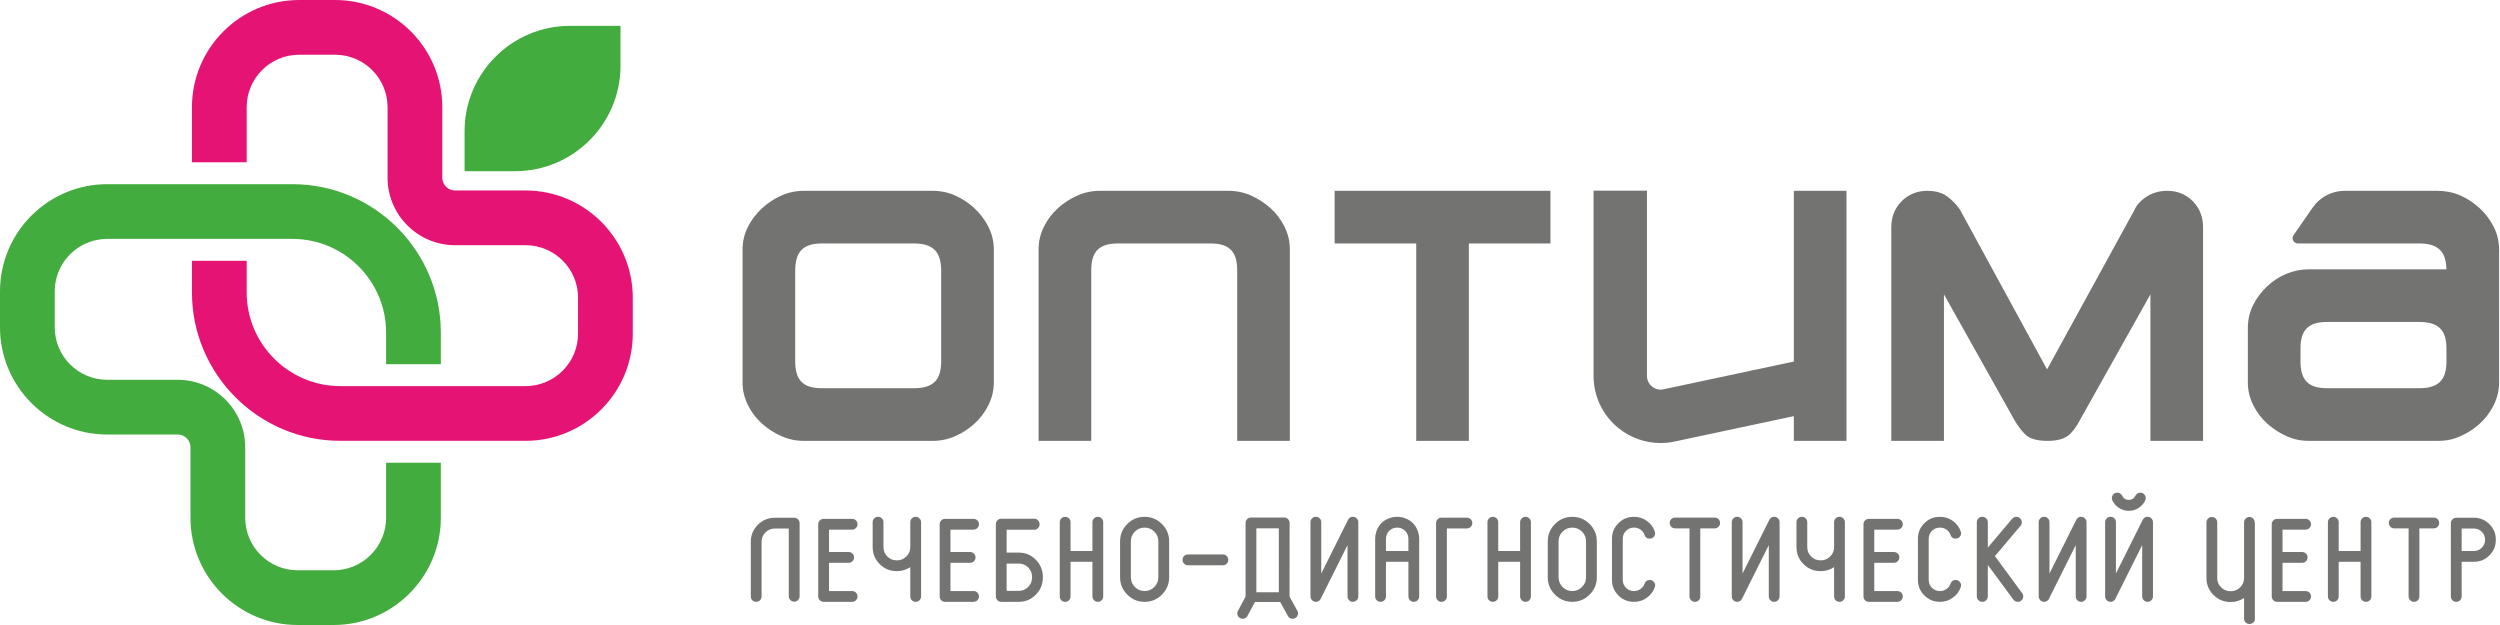<svg width="256" height="64" viewBox="0 0 256 64" fill="none" xmlns="http://www.w3.org/2000/svg">
<path d="M81.326 53.018C81.48 53.018 81.61 53.072 81.716 53.178C81.826 53.288 81.881 53.418 81.881 53.568V61.055C81.881 61.208 81.826 61.338 81.716 61.445C81.61 61.555 81.48 61.61 81.326 61.61C81.172 61.61 81.042 61.555 80.936 61.445C80.826 61.338 80.77 61.208 80.77 61.055V54.123H79.341C78.966 54.123 78.647 54.255 78.383 54.52C78.119 54.783 77.987 55.102 77.987 55.476V61.072C77.987 61.226 77.934 61.358 77.828 61.468C77.718 61.574 77.588 61.628 77.438 61.628C77.284 61.628 77.152 61.574 77.042 61.468C76.935 61.358 76.882 61.226 76.882 61.072V55.476C76.882 54.799 77.123 54.22 77.603 53.739C78.084 53.258 78.663 53.018 79.341 53.018H81.326ZM99.79 21.332C99.215 20.793 98.561 20.358 97.849 20.038C97.113 19.707 96.329 19.54 95.518 19.54H82.311C81.501 19.54 80.716 19.707 79.981 20.038C79.269 20.358 78.612 20.792 78.031 21.328C77.443 21.87 76.962 22.5 76.602 23.201C76.228 23.931 76.038 24.719 76.038 25.544V39.191C76.038 39.981 76.227 40.758 76.599 41.502C76.961 42.227 77.446 42.862 78.041 43.391C78.621 43.909 79.274 44.331 79.981 44.648C80.716 44.978 81.5 45.146 82.311 45.146H95.518C96.329 45.146 97.113 44.978 97.848 44.648C98.555 44.331 99.206 43.907 99.781 43.387C100.365 42.859 100.844 42.225 101.206 41.502C101.578 40.757 101.767 39.98 101.767 39.191V25.544C101.767 24.72 101.577 23.932 101.202 23.2C100.843 22.502 100.368 21.873 99.79 21.332ZM96.375 37.01C96.375 38.934 95.54 39.754 93.582 39.754H84.149C82.243 39.754 81.43 38.934 81.43 37.01V27.724C81.43 25.767 82.243 24.931 84.149 24.931H93.582C95.54 24.931 96.375 25.767 96.375 27.724V37.01ZM136.666 24.931H145.021V45.146H150.413V24.931H158.767V19.54H136.666V24.931ZM183.689 19.54V37.021L170.346 39.864C169.776 39.985 169.365 39.74 169.17 39.583C168.976 39.425 168.65 39.075 168.65 38.492V19.525H163.181V38.492C163.181 40.576 164.11 42.523 165.729 43.834C166.968 44.836 168.485 45.366 170.042 45.366C170.522 45.366 171.005 45.316 171.485 45.213L183.689 42.613V45.146H185.656H189.081V25.585V19.54H187.115H183.689ZM221.919 19.54C221.13 19.54 220.417 19.744 219.799 20.145C219.191 20.541 218.767 21.015 218.539 21.554L209.62 37.825L200.727 21.517L200.68 21.441C200.324 20.936 199.908 20.502 199.445 20.152C198.907 19.746 198.208 19.54 197.368 19.54C196.323 19.54 195.436 19.898 194.73 20.603C194.025 21.308 193.667 22.212 193.667 23.289V45.146H199.059V30.14L206.328 43.105C206.668 43.661 207.016 44.118 207.361 44.463C207.821 44.922 208.576 45.146 209.667 45.146C210.718 45.146 211.46 44.927 211.935 44.477C212.314 44.117 212.657 43.643 212.956 43.067L220.203 30.14V45.146H225.594V23.289C225.594 22.215 225.242 21.313 224.547 20.607C223.85 19.899 222.965 19.54 221.919 19.54ZM255.383 23.279C255.019 22.548 254.53 21.893 253.932 21.333C253.336 20.775 252.657 20.328 251.913 20.004C251.173 19.682 250.371 19.54 249.565 19.54C247.625 19.54 242.858 19.54 240.089 19.54C238.781 19.54 237.56 20.182 236.815 21.258L234.859 24.081C234.61 24.44 234.867 24.931 235.304 24.931H247.724C249.631 24.931 250.473 25.724 250.514 27.577H236.452C235.652 27.577 234.876 27.729 234.146 28.028C233.421 28.325 232.755 28.756 232.167 29.308C231.555 29.882 231.061 30.547 230.697 31.281C230.343 31.998 230.18 32.796 230.18 33.596L230.18 39.191C230.18 39.981 230.368 40.759 230.74 41.502C231.102 42.225 231.587 42.861 232.182 43.391C232.897 44.028 233.722 44.523 234.626 44.852C235.209 45.064 235.827 45.146 236.448 45.146C239.025 45.146 247.103 45.146 249.664 45.146C250.279 45.146 250.892 45.065 251.471 44.856C252.384 44.528 253.212 44.03 253.921 43.387C254.506 42.859 254.985 42.225 255.347 41.502C255.719 40.758 255.907 39.98 255.907 39.191L255.908 25.59C255.908 24.791 255.74 23.994 255.383 23.279ZM250.516 37.01C250.516 38.934 249.681 39.754 247.724 39.754H238.29C236.384 39.754 235.571 38.934 235.571 37.01V35.687C235.571 33.781 236.384 32.968 238.29 32.968H247.724C249.681 32.968 250.516 33.781 250.516 35.687V37.01ZM87.255 60.523C87.409 60.523 87.539 60.576 87.645 60.682C87.755 60.793 87.811 60.922 87.811 61.072C87.811 61.226 87.755 61.358 87.645 61.468C87.539 61.574 87.409 61.628 87.255 61.628H84.342C84.188 61.628 84.056 61.574 83.946 61.468C83.84 61.358 83.786 61.226 83.786 61.072V53.68C83.786 53.53 83.84 53.401 83.946 53.29C84.056 53.184 84.188 53.13 84.342 53.13H87.255C87.409 53.13 87.539 53.184 87.645 53.29C87.755 53.401 87.811 53.53 87.811 53.68C87.811 53.834 87.755 53.964 87.645 54.07C87.539 54.181 87.409 54.235 87.255 54.235H84.891V56.528H86.901C87.054 56.528 87.186 56.581 87.296 56.688C87.403 56.794 87.456 56.924 87.456 57.078C87.456 57.231 87.403 57.361 87.296 57.468C87.186 57.578 87.054 57.633 86.901 57.633H84.891V60.523H87.255ZM93.763 52.918C93.917 52.918 94.047 52.973 94.153 53.083C94.263 53.19 94.319 53.319 94.319 53.473V61.072C94.319 61.226 94.263 61.358 94.153 61.468C94.047 61.574 93.917 61.628 93.763 61.628C93.609 61.628 93.479 61.574 93.373 61.468C93.266 61.358 93.214 61.226 93.214 61.072V58.076C92.8 58.348 92.349 58.484 91.861 58.484H91.819C91.141 58.484 90.562 58.244 90.082 57.764C89.601 57.283 89.361 56.703 89.361 56.026V53.473C89.361 53.319 89.414 53.19 89.521 53.083C89.631 52.973 89.763 52.918 89.916 52.918C90.066 52.918 90.196 52.973 90.306 53.083C90.412 53.19 90.466 53.319 90.466 53.473V56.026C90.466 56.401 90.598 56.72 90.862 56.983C91.126 57.247 91.445 57.379 91.819 57.379H91.861C92.231 57.379 92.548 57.247 92.812 56.983C93.08 56.72 93.214 56.401 93.214 56.026V53.473C93.214 53.319 93.266 53.19 93.373 53.083C93.479 52.973 93.609 52.918 93.763 52.918ZM99.692 60.523C99.846 60.523 99.976 60.576 100.082 60.682C100.193 60.793 100.248 60.922 100.248 61.072C100.248 61.226 100.193 61.358 100.082 61.468C99.976 61.574 99.846 61.628 99.692 61.628H96.779C96.625 61.628 96.493 61.574 96.383 61.468C96.277 61.358 96.224 61.226 96.224 61.072V53.68C96.224 53.53 96.277 53.401 96.383 53.29C96.493 53.184 96.625 53.13 96.779 53.13H99.692C99.846 53.13 99.976 53.184 100.082 53.29C100.193 53.401 100.248 53.53 100.248 53.68C100.248 53.834 100.193 53.964 100.082 54.07C99.976 54.181 99.846 54.235 99.692 54.235H97.328V56.528H99.338C99.491 56.528 99.623 56.581 99.734 56.688C99.84 56.794 99.893 56.924 99.893 57.078C99.893 57.231 99.84 57.361 99.734 57.468C99.623 57.578 99.491 57.633 99.338 57.633H97.328V60.523H99.692ZM104.351 56.587C105.024 56.591 105.6 56.838 106.076 57.326C106.553 57.815 106.791 58.401 106.791 59.087V59.128C106.791 59.814 106.553 60.401 106.076 60.889C105.6 61.377 105.024 61.624 104.351 61.628H104.345H102.531C102.377 61.628 102.245 61.573 102.135 61.462C102.028 61.352 101.975 61.22 101.975 61.066V53.686C101.975 53.529 102.028 53.394 102.135 53.284C102.245 53.174 102.377 53.119 102.531 53.119H105.905C106.054 53.119 106.185 53.174 106.295 53.284C106.401 53.394 106.454 53.529 106.454 53.686C106.454 53.84 106.401 53.972 106.295 54.082C106.185 54.192 106.054 54.248 105.905 54.248H103.08V56.587H104.351ZM112.419 52.923C112.573 52.923 112.703 52.977 112.809 53.083C112.915 53.19 112.968 53.319 112.968 53.473V61.072C112.968 61.226 112.915 61.358 112.809 61.468C112.703 61.574 112.573 61.628 112.419 61.628C112.265 61.628 112.136 61.574 112.029 61.468C111.919 61.358 111.864 61.226 111.864 61.072V57.526H109.624V61.072C109.624 61.226 109.571 61.358 109.464 61.468C109.354 61.574 109.224 61.628 109.075 61.628C108.921 61.628 108.789 61.574 108.679 61.468C108.572 61.358 108.519 61.226 108.519 61.072V53.473C108.519 53.319 108.572 53.19 108.679 53.083C108.789 52.977 108.921 52.923 109.075 52.923C109.224 52.923 109.354 52.977 109.464 53.083C109.571 53.19 109.624 53.319 109.624 53.473V56.422H111.864V53.473C111.864 53.319 111.919 53.19 112.029 53.083C112.136 52.977 112.265 52.923 112.419 52.923ZM115.435 60.889C114.943 60.401 114.696 59.81 114.696 59.116V55.429C114.696 54.74 114.943 54.149 115.435 53.656C115.923 53.168 116.514 52.923 117.208 52.923C117.901 52.923 118.492 53.168 118.98 53.656C119.473 54.149 119.719 54.74 119.719 55.429V59.116C119.719 59.81 119.473 60.401 118.98 60.889C118.492 61.382 117.901 61.628 117.208 61.628C116.514 61.628 115.923 61.382 115.435 60.889ZM125.619 57.722C125.508 57.828 125.377 57.882 125.223 57.882H121.648C121.494 57.882 121.362 57.828 121.252 57.722C121.146 57.611 121.093 57.479 121.093 57.326C121.093 57.176 121.146 57.046 121.252 56.936C121.362 56.83 121.494 56.777 121.648 56.777H125.223C125.377 56.777 125.508 56.83 125.619 56.936C125.725 57.046 125.778 57.176 125.778 57.326C125.778 57.479 125.725 57.611 125.619 57.722ZM132.853 62.55C132.924 62.683 132.938 62.823 132.895 62.969C132.851 63.115 132.763 63.223 132.629 63.294C132.495 63.369 132.355 63.384 132.209 63.341C132.063 63.298 131.955 63.209 131.884 63.075L131.092 61.646H128.569C128.561 61.646 128.542 61.643 128.51 61.639L127.736 63.075C127.665 63.209 127.555 63.298 127.405 63.341C127.259 63.384 127.12 63.369 126.986 63.294C126.852 63.223 126.763 63.115 126.72 62.969C126.676 62.823 126.692 62.683 126.767 62.55L127.547 61.096V60.647V53.544C127.547 53.469 127.561 53.398 127.588 53.331C127.687 53.107 127.858 52.994 128.102 52.994H131.5C131.654 52.994 131.784 53.048 131.89 53.154C132.001 53.265 132.056 53.394 132.056 53.544L132.05 61.096L132.853 62.55ZM134.192 61.055C134.192 61.055 134.192 61.06 134.192 61.072V53.473C134.192 53.319 134.244 53.19 134.351 53.083C134.461 52.973 134.593 52.918 134.747 52.918C134.897 52.918 135.026 52.973 135.137 53.083C135.243 53.19 135.297 53.319 135.297 53.473V58.727L138.044 53.219L138.05 53.208L138.056 53.201C138.072 53.178 138.087 53.157 138.103 53.136V53.13C138.213 52.989 138.357 52.918 138.535 52.918C138.688 52.918 138.818 52.973 138.924 53.083C139.035 53.19 139.09 53.319 139.09 53.473V61.072C139.09 61.226 139.035 61.356 138.924 61.462C138.818 61.573 138.688 61.628 138.535 61.628C138.381 61.628 138.251 61.573 138.145 61.462C138.038 61.356 137.985 61.226 137.985 61.072V55.819L135.237 61.326C135.166 61.46 135.058 61.551 134.912 61.599C134.766 61.646 134.626 61.634 134.493 61.563C134.335 61.484 134.239 61.356 134.203 61.178V61.167C134.199 61.147 134.198 61.126 134.198 61.102C134.193 61.07 134.192 61.055 134.192 61.055ZM145.213 54.471C145.288 54.696 145.326 54.925 145.326 55.157V61.072C145.326 61.226 145.27 61.358 145.16 61.468C145.054 61.574 144.924 61.628 144.77 61.628C144.617 61.628 144.487 61.574 144.38 61.468C144.274 61.358 144.221 61.226 144.221 61.072V57.526H141.922V61.072C141.922 61.226 141.869 61.358 141.763 61.468C141.653 61.574 141.522 61.628 141.372 61.628C141.22 61.628 141.087 61.574 140.977 61.468C140.87 61.358 140.817 61.226 140.817 61.072V55.157C140.817 54.925 140.853 54.696 140.924 54.471C140.935 54.432 140.938 54.423 140.93 54.442C141.174 53.722 141.658 53.248 142.383 53.025C142.387 53.025 142.393 53.022 142.401 53.018C142.46 53.003 142.521 52.987 142.584 52.971H142.602C142.613 52.967 142.622 52.965 142.626 52.965C142.681 52.953 142.738 52.943 142.797 52.936L142.838 52.929C142.917 52.926 142.988 52.923 143.051 52.923H143.092C143.155 52.923 143.224 52.926 143.299 52.929L143.346 52.936C143.406 52.943 143.463 52.953 143.518 52.965C143.521 52.965 143.528 52.967 143.535 52.971H143.559C143.622 52.987 143.683 53.003 143.742 53.018C143.746 53.022 143.75 53.025 143.754 53.025C144.479 53.248 144.963 53.722 145.208 54.442C145.212 54.446 145.213 54.452 145.213 54.46V54.471ZM150.21 53.007C150.363 53.007 150.493 53.059 150.599 53.166C150.71 53.276 150.765 53.408 150.765 53.562C150.765 53.712 150.71 53.841 150.599 53.952C150.493 54.058 150.363 54.112 150.21 54.112H148.159V61.072C148.159 61.226 148.106 61.358 148 61.468C147.889 61.574 147.759 61.628 147.61 61.628C147.456 61.628 147.324 61.574 147.214 61.468C147.108 61.358 147.054 61.226 147.054 61.072V53.562C147.054 53.408 147.109 53.276 147.22 53.166C147.326 53.059 147.456 53.007 147.61 53.007H150.21ZM156.215 52.923C156.369 52.923 156.498 52.977 156.605 53.083C156.712 53.19 156.765 53.319 156.765 53.473V61.072C156.765 61.226 156.712 61.358 156.605 61.468C156.498 61.574 156.369 61.628 156.215 61.628C156.061 61.628 155.932 61.574 155.825 61.468C155.715 61.358 155.66 61.226 155.66 61.072V57.526H153.42V61.072C153.42 61.226 153.367 61.358 153.261 61.468C153.15 61.574 153.02 61.628 152.871 61.628C152.717 61.628 152.585 61.574 152.475 61.468C152.369 61.358 152.315 61.226 152.315 61.072V53.473C152.315 53.319 152.369 53.19 152.475 53.083C152.585 52.977 152.717 52.923 152.871 52.923C153.02 52.923 153.15 52.977 153.261 53.083C153.367 53.19 153.42 53.319 153.42 53.473V56.422H155.66V53.473C155.66 53.319 155.715 53.19 155.825 53.083C155.932 52.977 156.061 52.923 156.215 52.923ZM159.231 60.889C158.739 60.401 158.492 59.81 158.492 59.116V55.429C158.492 54.74 158.739 54.149 159.231 53.656C159.719 53.168 160.31 52.923 161.004 52.923C161.697 52.923 162.288 53.168 162.776 53.656C163.269 54.149 163.515 54.74 163.515 55.429V59.116C163.515 59.81 163.269 60.401 162.776 60.889C162.288 61.382 161.697 61.628 161.004 61.628C160.31 61.628 159.719 61.382 159.231 60.889ZM168.931 59.388C169.116 59.388 169.265 59.465 169.38 59.618C169.49 59.768 169.516 59.932 169.457 60.109C169.307 60.554 169.039 60.916 168.653 61.196C168.263 61.484 167.826 61.628 167.341 61.628H167.306C166.687 61.628 166.16 61.409 165.722 60.972C165.285 60.534 165.066 60.007 165.066 59.388V55.157C165.066 54.543 165.285 54.017 165.722 53.58C166.16 53.143 166.687 52.923 167.306 52.923H167.341C167.826 52.923 168.263 53.065 168.653 53.349C169.039 53.629 169.307 53.993 169.457 54.442C169.516 54.616 169.49 54.779 169.38 54.933C169.265 55.082 169.116 55.157 168.931 55.157C168.667 55.157 168.493 55.037 168.41 54.797C168.336 54.568 168.2 54.384 168.003 54.242C167.806 54.099 167.585 54.028 167.341 54.028H167.306C166.99 54.028 166.723 54.139 166.502 54.36C166.282 54.581 166.171 54.846 166.171 55.157V59.388C166.171 59.703 166.282 59.971 166.502 60.192C166.723 60.412 166.99 60.523 167.306 60.523H167.341C167.585 60.523 167.806 60.45 168.003 60.304C168.2 60.162 168.336 59.979 168.41 59.754C168.493 59.51 168.667 59.388 168.931 59.388ZM175.586 53.001C175.74 53.001 175.87 53.054 175.976 53.16C176.082 53.27 176.136 53.401 176.136 53.55C176.136 53.704 176.082 53.834 175.976 53.94C175.87 54.051 175.74 54.105 175.586 54.105H174.109V61.072C174.109 61.226 174.055 61.358 173.95 61.468C173.839 61.574 173.709 61.628 173.56 61.628C173.406 61.628 173.275 61.574 173.17 61.468C173.059 61.358 173.004 61.226 173.004 61.072V54.105H171.533C171.379 54.105 171.247 54.051 171.136 53.94C171.031 53.834 170.977 53.704 170.977 53.55C170.977 53.401 171.031 53.27 171.136 53.16C171.247 53.054 171.379 53.001 171.533 53.001H175.586ZM177.332 61.055C177.332 61.055 177.332 61.06 177.332 61.072V53.473C177.332 53.319 177.385 53.19 177.491 53.083C177.601 52.973 177.733 52.918 177.887 52.918C178.037 52.918 178.167 52.973 178.277 53.083C178.384 53.19 178.437 53.319 178.437 53.473V58.727L181.184 53.219L181.191 53.208L181.196 53.201C181.212 53.178 181.228 53.157 181.243 53.136V53.13C181.354 52.989 181.497 52.918 181.675 52.918C181.828 52.918 181.958 52.973 182.065 53.083C182.175 53.19 182.23 53.319 182.23 53.473V61.072C182.23 61.226 182.175 61.356 182.065 61.462C181.958 61.573 181.828 61.628 181.675 61.628C181.521 61.628 181.391 61.573 181.285 61.462C181.178 61.356 181.125 61.226 181.125 61.072V55.819L178.377 61.326C178.306 61.46 178.198 61.551 178.052 61.599C177.906 61.646 177.767 61.634 177.633 61.563C177.476 61.484 177.379 61.356 177.343 61.178V61.167C177.34 61.147 177.337 61.126 177.337 61.102C177.334 61.07 177.332 61.055 177.332 61.055ZM188.36 52.918C188.514 52.918 188.644 52.973 188.751 53.083C188.861 53.19 188.916 53.319 188.916 53.473V61.072C188.916 61.226 188.861 61.358 188.751 61.468C188.644 61.574 188.514 61.628 188.36 61.628C188.207 61.628 188.077 61.574 187.971 61.468C187.864 61.358 187.811 61.226 187.811 61.072V58.076C187.398 58.348 186.946 58.484 186.458 58.484H186.416C185.739 58.484 185.16 58.244 184.679 57.764C184.198 57.283 183.958 56.703 183.958 56.026V53.473C183.958 53.319 184.011 53.19 184.118 53.083C184.228 52.973 184.361 52.918 184.513 52.918C184.663 52.918 184.794 52.973 184.904 53.083C185.01 53.19 185.063 53.319 185.063 53.473V56.026C185.063 56.401 185.195 56.72 185.459 56.983C185.724 57.247 186.042 57.379 186.416 57.379H186.458C186.828 57.379 187.145 57.247 187.409 56.983C187.677 56.72 187.811 56.401 187.811 56.026V53.473C187.811 53.319 187.864 53.19 187.971 53.083C188.077 52.973 188.207 52.918 188.36 52.918ZM194.29 60.523C194.443 60.523 194.573 60.576 194.68 60.682C194.789 60.793 194.845 60.922 194.845 61.072C194.845 61.226 194.789 61.358 194.68 61.468C194.573 61.574 194.443 61.628 194.29 61.628H191.376C191.222 61.628 191.09 61.574 190.98 61.468C190.874 61.358 190.821 61.226 190.821 61.072V53.68C190.821 53.53 190.874 53.401 190.98 53.29C191.09 53.184 191.222 53.13 191.376 53.13H194.29C194.443 53.13 194.573 53.184 194.68 53.29C194.789 53.401 194.845 53.53 194.845 53.68C194.845 53.834 194.789 53.964 194.68 54.07C194.573 54.181 194.443 54.235 194.29 54.235H191.926V56.528H193.934C194.088 56.528 194.22 56.581 194.331 56.688C194.437 56.794 194.49 56.924 194.49 57.078C194.49 57.231 194.437 57.361 194.331 57.468C194.22 57.578 194.088 57.633 193.934 57.633H191.926V60.523H194.29ZM200.26 59.388C200.445 59.388 200.595 59.465 200.709 59.618C200.819 59.768 200.845 59.932 200.786 60.109C200.636 60.554 200.369 60.916 199.982 61.196C199.592 61.484 199.155 61.628 198.67 61.628H198.635C198.016 61.628 197.489 61.409 197.052 60.972C196.614 60.534 196.396 60.007 196.396 59.388V55.157C196.396 54.543 196.614 54.017 197.052 53.58C197.489 53.143 198.016 52.923 198.635 52.923H198.67C199.155 52.923 199.592 53.065 199.982 53.349C200.369 53.629 200.636 53.993 200.786 54.442C200.845 54.616 200.819 54.779 200.709 54.933C200.595 55.082 200.445 55.157 200.26 55.157C199.996 55.157 199.823 55.037 199.74 54.797C199.665 54.568 199.529 54.384 199.332 54.242C199.135 54.099 198.914 54.028 198.67 54.028H198.635C198.32 54.028 198.052 54.139 197.832 54.36C197.611 54.581 197.501 54.846 197.501 55.157V59.388C197.501 59.703 197.611 59.971 197.832 60.192C198.052 60.412 198.32 60.523 198.635 60.523H198.67C198.914 60.523 199.135 60.45 199.332 60.304C199.529 60.162 199.665 59.979 199.74 59.754C199.823 59.51 199.996 59.388 200.26 59.388ZM207.069 60.736C207.164 60.862 207.199 60.999 207.175 61.149C207.152 61.303 207.079 61.425 206.957 61.516C206.831 61.61 206.693 61.646 206.543 61.622C206.389 61.598 206.266 61.525 206.171 61.403L203.553 57.852V61.06C203.553 61.218 203.498 61.352 203.388 61.462C203.277 61.573 203.145 61.628 202.992 61.628C202.834 61.628 202.7 61.573 202.59 61.462C202.48 61.352 202.425 61.218 202.425 61.06V53.485C202.425 53.327 202.48 53.194 202.59 53.083C202.7 52.973 202.834 52.918 202.992 52.918C203.145 52.918 203.277 52.973 203.388 53.083C203.498 53.194 203.553 53.327 203.553 53.485V56.073L206.053 53.112C206.155 52.998 206.283 52.936 206.437 52.923C206.59 52.912 206.724 52.955 206.839 53.054C206.957 53.157 207.022 53.284 207.033 53.438C207.046 53.591 207.002 53.726 206.904 53.84L204.28 56.948L207.069 60.736ZM208.762 61.055C208.762 61.055 208.762 61.06 208.762 61.072V53.473C208.762 53.319 208.816 53.19 208.922 53.083C209.032 52.973 209.164 52.918 209.318 52.918C209.467 52.918 209.597 52.973 209.708 53.083C209.814 53.19 209.867 53.319 209.867 53.473V58.727L212.615 53.219L212.621 53.208L212.627 53.201C212.643 53.178 212.658 53.157 212.674 53.136V53.13C212.784 52.989 212.928 52.918 213.105 52.918C213.259 52.918 213.389 52.973 213.495 53.083C213.606 53.19 213.661 53.319 213.661 53.473V61.072C213.661 61.226 213.606 61.356 213.495 61.462C213.389 61.573 213.259 61.628 213.105 61.628C212.952 61.628 212.822 61.573 212.715 61.462C212.609 61.356 212.555 61.226 212.555 61.072V55.819L209.808 61.326C209.737 61.46 209.629 61.551 209.483 61.599C209.337 61.646 209.197 61.634 209.064 61.563C208.906 61.484 208.81 61.356 208.774 61.178V61.167C208.77 61.147 208.768 61.126 208.768 61.102C208.764 61.07 208.762 61.055 208.762 61.055ZM215.566 61.055C215.566 61.055 215.566 61.06 215.566 61.072V53.473C215.566 53.319 215.619 53.19 215.725 53.083C215.835 52.973 215.967 52.918 216.121 52.918C216.271 52.918 216.4 52.973 216.511 53.083C216.617 53.19 216.671 53.319 216.671 53.473V58.727L219.418 53.219L219.424 53.208L219.43 53.201C219.446 53.178 219.461 53.157 219.477 53.136V53.13C219.587 52.989 219.731 52.918 219.909 52.918C220.062 52.918 220.192 52.973 220.298 53.083C220.409 53.19 220.464 53.319 220.464 53.473V61.072C220.464 61.226 220.409 61.356 220.298 61.462C220.192 61.573 220.062 61.628 219.909 61.628C219.755 61.628 219.625 61.573 219.519 61.462C219.412 61.356 219.359 61.226 219.359 61.072V55.819L216.611 61.326C216.54 61.46 216.432 61.551 216.286 61.599C216.14 61.646 216 61.634 215.867 61.563C215.709 61.484 215.613 61.356 215.577 61.178V61.167C215.573 61.147 215.571 61.126 215.571 61.102C215.567 61.07 215.566 61.055 215.566 61.055ZM230.343 52.936C230.5 52.936 230.63 52.994 230.732 53.112C230.843 53.235 230.898 53.398 230.898 53.603V63.459C230.898 63.558 230.843 63.655 230.732 63.749C230.618 63.848 230.489 63.897 230.343 63.897C230.189 63.897 230.059 63.844 229.953 63.737C229.846 63.627 229.793 63.495 229.793 63.341V61.238C229.38 61.51 228.928 61.646 228.44 61.646H228.398C227.721 61.646 227.142 61.405 226.661 60.924C226.18 60.444 225.94 59.865 225.94 59.188V53.491C225.94 53.337 225.994 53.208 226.1 53.101C226.211 52.99 226.343 52.936 226.495 52.936C226.645 52.936 226.776 52.99 226.886 53.101C226.992 53.208 227.045 53.337 227.045 53.491V59.188C227.045 59.561 227.177 59.881 227.441 60.144C227.706 60.408 228.024 60.54 228.398 60.54H228.44C228.81 60.54 229.127 60.408 229.391 60.144C229.659 59.881 229.793 59.561 229.793 59.188V53.491C229.793 53.337 229.846 53.208 229.953 53.101C230.059 52.99 230.189 52.936 230.343 52.936ZM236.095 60.523C236.248 60.523 236.378 60.576 236.485 60.682C236.594 60.793 236.65 60.922 236.65 61.072C236.65 61.226 236.594 61.358 236.485 61.468C236.378 61.574 236.248 61.628 236.095 61.628H233.181C233.028 61.628 232.895 61.574 232.785 61.468C232.679 61.358 232.626 61.226 232.626 61.072V53.68C232.626 53.53 232.679 53.401 232.785 53.29C232.895 53.184 233.028 53.13 233.181 53.13H236.095C236.248 53.13 236.378 53.184 236.485 53.29C236.594 53.401 236.65 53.53 236.65 53.68C236.65 53.834 236.594 53.964 236.485 54.07C236.378 54.181 236.248 54.235 236.095 54.235H233.731V56.528H235.739C235.893 56.528 236.025 56.581 236.136 56.688C236.242 56.794 236.296 56.924 236.296 57.078C236.296 57.231 236.242 57.361 236.136 57.468C236.025 57.578 235.893 57.633 235.739 57.633H233.731V60.523H236.095ZM242.278 52.923C242.432 52.923 242.561 52.977 242.668 53.083C242.774 53.19 242.828 53.319 242.828 53.473V61.072C242.828 61.226 242.774 61.358 242.668 61.468C242.561 61.574 242.432 61.628 242.278 61.628C242.124 61.628 241.994 61.574 241.888 61.468C241.777 61.358 241.723 61.226 241.723 61.072V57.526H239.483V61.072C239.483 61.226 239.43 61.358 239.323 61.468C239.213 61.574 239.083 61.628 238.933 61.628C238.78 61.628 238.648 61.574 238.537 61.468C238.431 61.358 238.378 61.226 238.378 61.072V53.473C238.378 53.319 238.431 53.19 238.537 53.083C238.648 52.977 238.78 52.923 238.933 52.923C239.083 52.923 239.213 52.977 239.323 53.083C239.43 53.19 239.483 53.319 239.483 53.473V56.422H241.723V53.473C241.723 53.319 241.777 53.19 241.888 53.083C241.994 52.977 242.124 52.923 242.278 52.923ZM249.223 53.001C249.377 53.001 249.507 53.054 249.613 53.16C249.72 53.27 249.773 53.401 249.773 53.55C249.773 53.704 249.72 53.834 249.613 53.94C249.507 54.051 249.377 54.105 249.223 54.105H247.746V61.072C247.746 61.226 247.693 61.358 247.587 61.468C247.476 61.574 247.346 61.628 247.197 61.628C247.043 61.628 246.913 61.574 246.807 61.468C246.696 61.358 246.641 61.226 246.641 61.072V54.105H245.17C245.016 54.105 244.884 54.051 244.774 53.94C244.668 53.834 244.614 53.704 244.614 53.55C244.614 53.401 244.668 53.27 244.774 53.16C244.884 53.054 245.016 53.001 245.17 53.001H249.223ZM253.333 53.018C253.951 53.018 254.479 53.237 254.916 53.674C255.354 54.112 255.572 54.638 255.572 55.252V55.287C255.572 55.906 255.354 56.434 254.916 56.871C254.479 57.308 253.951 57.526 253.333 57.526H252.074V61.072C252.074 61.226 252.021 61.358 251.914 61.468C251.804 61.574 251.674 61.628 251.524 61.628C251.371 61.628 251.239 61.574 251.128 61.468C251.022 61.358 250.969 61.226 250.969 61.072V53.568C250.969 53.414 251.022 53.284 251.128 53.178C251.239 53.072 251.371 53.018 251.524 53.018H253.333ZM130.077 21.295C129.497 20.778 128.845 20.355 128.138 20.038C127.402 19.708 126.619 19.54 125.807 19.54H121.945H115.686H112.625C111.814 19.54 111.03 19.708 110.295 20.038C109.588 20.355 108.935 20.778 108.355 21.295C107.762 21.823 107.276 22.458 106.913 23.183C106.54 23.928 106.352 24.706 106.352 25.495V45.146H111.744V27.675C111.744 25.752 112.557 24.931 114.463 24.931H115.807H121.936H123.969C125.876 24.931 126.689 25.752 126.689 27.675V32.077V45.146H132.08V31.682V25.495C132.08 24.706 131.892 23.928 131.52 23.183C131.156 22.458 130.67 21.823 130.077 21.295ZM254.467 55.252C254.467 54.94 254.355 54.675 254.131 54.454C253.91 54.234 253.643 54.123 253.333 54.123H252.074V56.422H253.333C253.643 56.422 253.91 56.312 254.131 56.091C254.355 55.87 254.467 55.603 254.467 55.287V55.252ZM249.223 53.001C249.377 53.001 249.507 53.054 249.613 53.16C249.72 53.27 249.773 53.401 249.773 53.55C249.773 53.704 249.72 53.834 249.613 53.94C249.507 54.051 249.377 54.105 249.223 54.105H247.746V61.072C247.746 61.226 247.693 61.358 247.587 61.468C247.476 61.574 247.346 61.628 247.197 61.628C247.043 61.628 246.913 61.574 246.807 61.468C246.696 61.358 246.641 61.226 246.641 61.072V54.105H245.17C245.016 54.105 244.884 54.051 244.774 53.94C244.668 53.834 244.614 53.704 244.614 53.55C244.614 53.401 244.668 53.27 244.774 53.16C244.884 53.054 245.016 53.001 245.17 53.001H249.223ZM216.983 52.014C216.688 51.821 216.464 51.567 216.31 51.251C216.223 51.066 216.233 50.885 216.339 50.708C216.45 50.535 216.607 50.448 216.812 50.448C217.041 50.448 217.212 50.562 217.326 50.791C217.468 51.058 217.688 51.192 217.988 51.192C218.292 51.192 218.512 51.058 218.65 50.791C218.768 50.562 218.939 50.448 219.164 50.448C219.369 50.448 219.526 50.535 219.637 50.708C219.747 50.885 219.757 51.066 219.666 51.251C219.516 51.567 219.292 51.821 218.993 52.014C218.689 52.211 218.355 52.309 217.988 52.309C217.626 52.309 217.291 52.211 216.983 52.014ZM175.586 53.001C175.74 53.001 175.87 53.054 175.976 53.16C176.082 53.27 176.136 53.401 176.136 53.55C176.136 53.704 176.082 53.834 175.976 53.94C175.87 54.051 175.74 54.105 175.586 54.105H174.109V61.072C174.109 61.226 174.055 61.358 173.95 61.468C173.839 61.574 173.709 61.628 173.56 61.628C173.406 61.628 173.275 61.574 173.17 61.468C173.059 61.358 173.004 61.226 173.004 61.072V54.105H171.533C171.379 54.105 171.247 54.051 171.136 53.94C171.031 53.834 170.977 53.704 170.977 53.55C170.977 53.401 171.031 53.27 171.136 53.16C171.247 53.054 171.379 53.001 171.533 53.001H175.586ZM160.011 54.436C159.735 54.712 159.597 55.043 159.597 55.429V59.116C159.597 59.503 159.735 59.833 160.011 60.109C160.283 60.385 160.613 60.523 161.004 60.523C161.39 60.523 161.721 60.385 161.996 60.109C162.272 59.833 162.41 59.503 162.41 59.116V55.429C162.41 55.043 162.272 54.712 161.996 54.436C161.721 54.164 161.39 54.028 161.004 54.028C160.613 54.028 160.283 54.164 160.011 54.436ZM144.221 56.422V55.157C144.221 55.008 144.192 54.864 144.132 54.726L144.126 54.714C144.083 54.616 144.028 54.525 143.961 54.442C143.965 54.446 143.961 54.441 143.949 54.425C143.914 54.385 143.874 54.346 143.831 54.306C143.815 54.295 143.803 54.285 143.795 54.277C143.772 54.257 143.749 54.239 143.725 54.224C143.701 54.208 143.675 54.192 143.648 54.177C143.624 54.164 143.596 54.151 143.565 54.135C143.538 54.123 143.51 54.112 143.482 54.099C143.45 54.088 143.433 54.082 143.429 54.082C143.385 54.066 143.341 54.055 143.293 54.046C143.285 54.046 143.27 54.045 143.246 54.041C143.191 54.033 143.142 54.028 143.098 54.028H143.045C143.002 54.028 142.952 54.033 142.898 54.041C142.874 54.045 142.858 54.046 142.85 54.046C142.802 54.055 142.758 54.066 142.714 54.082L142.655 54.099C142.627 54.112 142.602 54.123 142.578 54.135C142.543 54.151 142.515 54.164 142.495 54.177C142.464 54.192 142.438 54.208 142.419 54.224C142.395 54.239 142.372 54.257 142.348 54.277C142.344 54.277 142.332 54.287 142.312 54.306C142.269 54.346 142.23 54.385 142.194 54.425C142.19 54.428 142.188 54.432 142.188 54.436C142.184 54.441 142.18 54.442 142.176 54.442C142.109 54.525 142.056 54.616 142.017 54.714C142.017 54.71 142.015 54.714 142.011 54.726C141.952 54.864 141.922 55.008 141.922 55.157V56.422H144.221ZM128.652 60.647H130.951V54.099H128.652V60.647ZM116.215 54.436C115.939 54.712 115.801 55.043 115.801 55.429V59.116C115.801 59.503 115.939 59.833 116.215 60.109C116.486 60.385 116.818 60.523 117.208 60.523C117.593 60.523 117.924 60.385 118.2 60.109C118.476 59.833 118.614 59.503 118.614 59.116V55.429C118.614 55.043 118.476 54.712 118.2 54.436C117.924 54.164 117.593 54.028 117.208 54.028C116.818 54.028 116.486 54.164 116.215 54.436ZM105.686 59.087C105.686 58.709 105.554 58.384 105.29 58.112C105.022 57.844 104.704 57.71 104.333 57.71H103.08V60.505H104.333C104.704 60.505 105.022 60.369 105.29 60.097C105.554 59.829 105.686 59.506 105.686 59.128V59.087Z" fill="#737372"/>
<path d="M39.537 47.382V53.023C39.537 55.986 37.127 58.397 34.164 58.397H30.482C27.519 58.397 25.109 55.986 25.109 53.023V45.801C25.109 41.991 22.009 38.892 18.199 38.892H10.977C8.014 38.892 5.604 36.481 5.604 33.518V29.836C5.604 26.874 8.014 24.463 10.977 24.463H29.94C35.232 24.463 39.537 28.768 39.537 34.06V37.297H45.141V34.06C45.141 25.678 38.322 18.859 29.94 18.859H10.977C4.924 18.859 0 23.784 0 29.836V33.518C0 39.571 4.924 44.495 10.977 44.495H18.199C18.919 44.495 19.505 45.081 19.505 45.801V53.023C19.505 59.076 24.429 64 30.482 64H34.164C40.217 64 45.141 59.076 45.141 53.023V47.382H39.537ZM47.572 13.44V17.53H52.748C58.698 17.53 63.539 12.689 63.539 6.739V2.648H58.363C52.413 2.648 47.572 7.489 47.572 13.44Z" fill="#43AC3E"/>
<path d="M53.819 19.505H46.597C45.877 19.505 45.291 18.919 45.291 18.199V10.977C45.291 4.924 40.367 0 34.314 0H30.633C24.579 0 19.655 4.924 19.655 10.977V16.618H25.259V10.977C25.259 8.014 27.669 5.604 30.633 5.604H34.314C37.277 5.604 39.687 8.014 39.687 10.977V18.199C39.687 22.009 42.788 25.109 46.597 25.109H53.819C56.782 25.109 59.192 27.52 59.192 30.482V34.164C59.192 37.127 56.782 39.538 53.819 39.538H34.856C29.564 39.538 25.259 35.233 25.259 29.941V26.704H19.655V29.941C19.655 38.322 26.474 45.141 34.856 45.141H53.819C59.872 45.141 64.796 40.217 64.796 34.164V30.482C64.796 24.43 59.872 19.505 53.819 19.505Z" fill="#E51474"/>
</svg>

